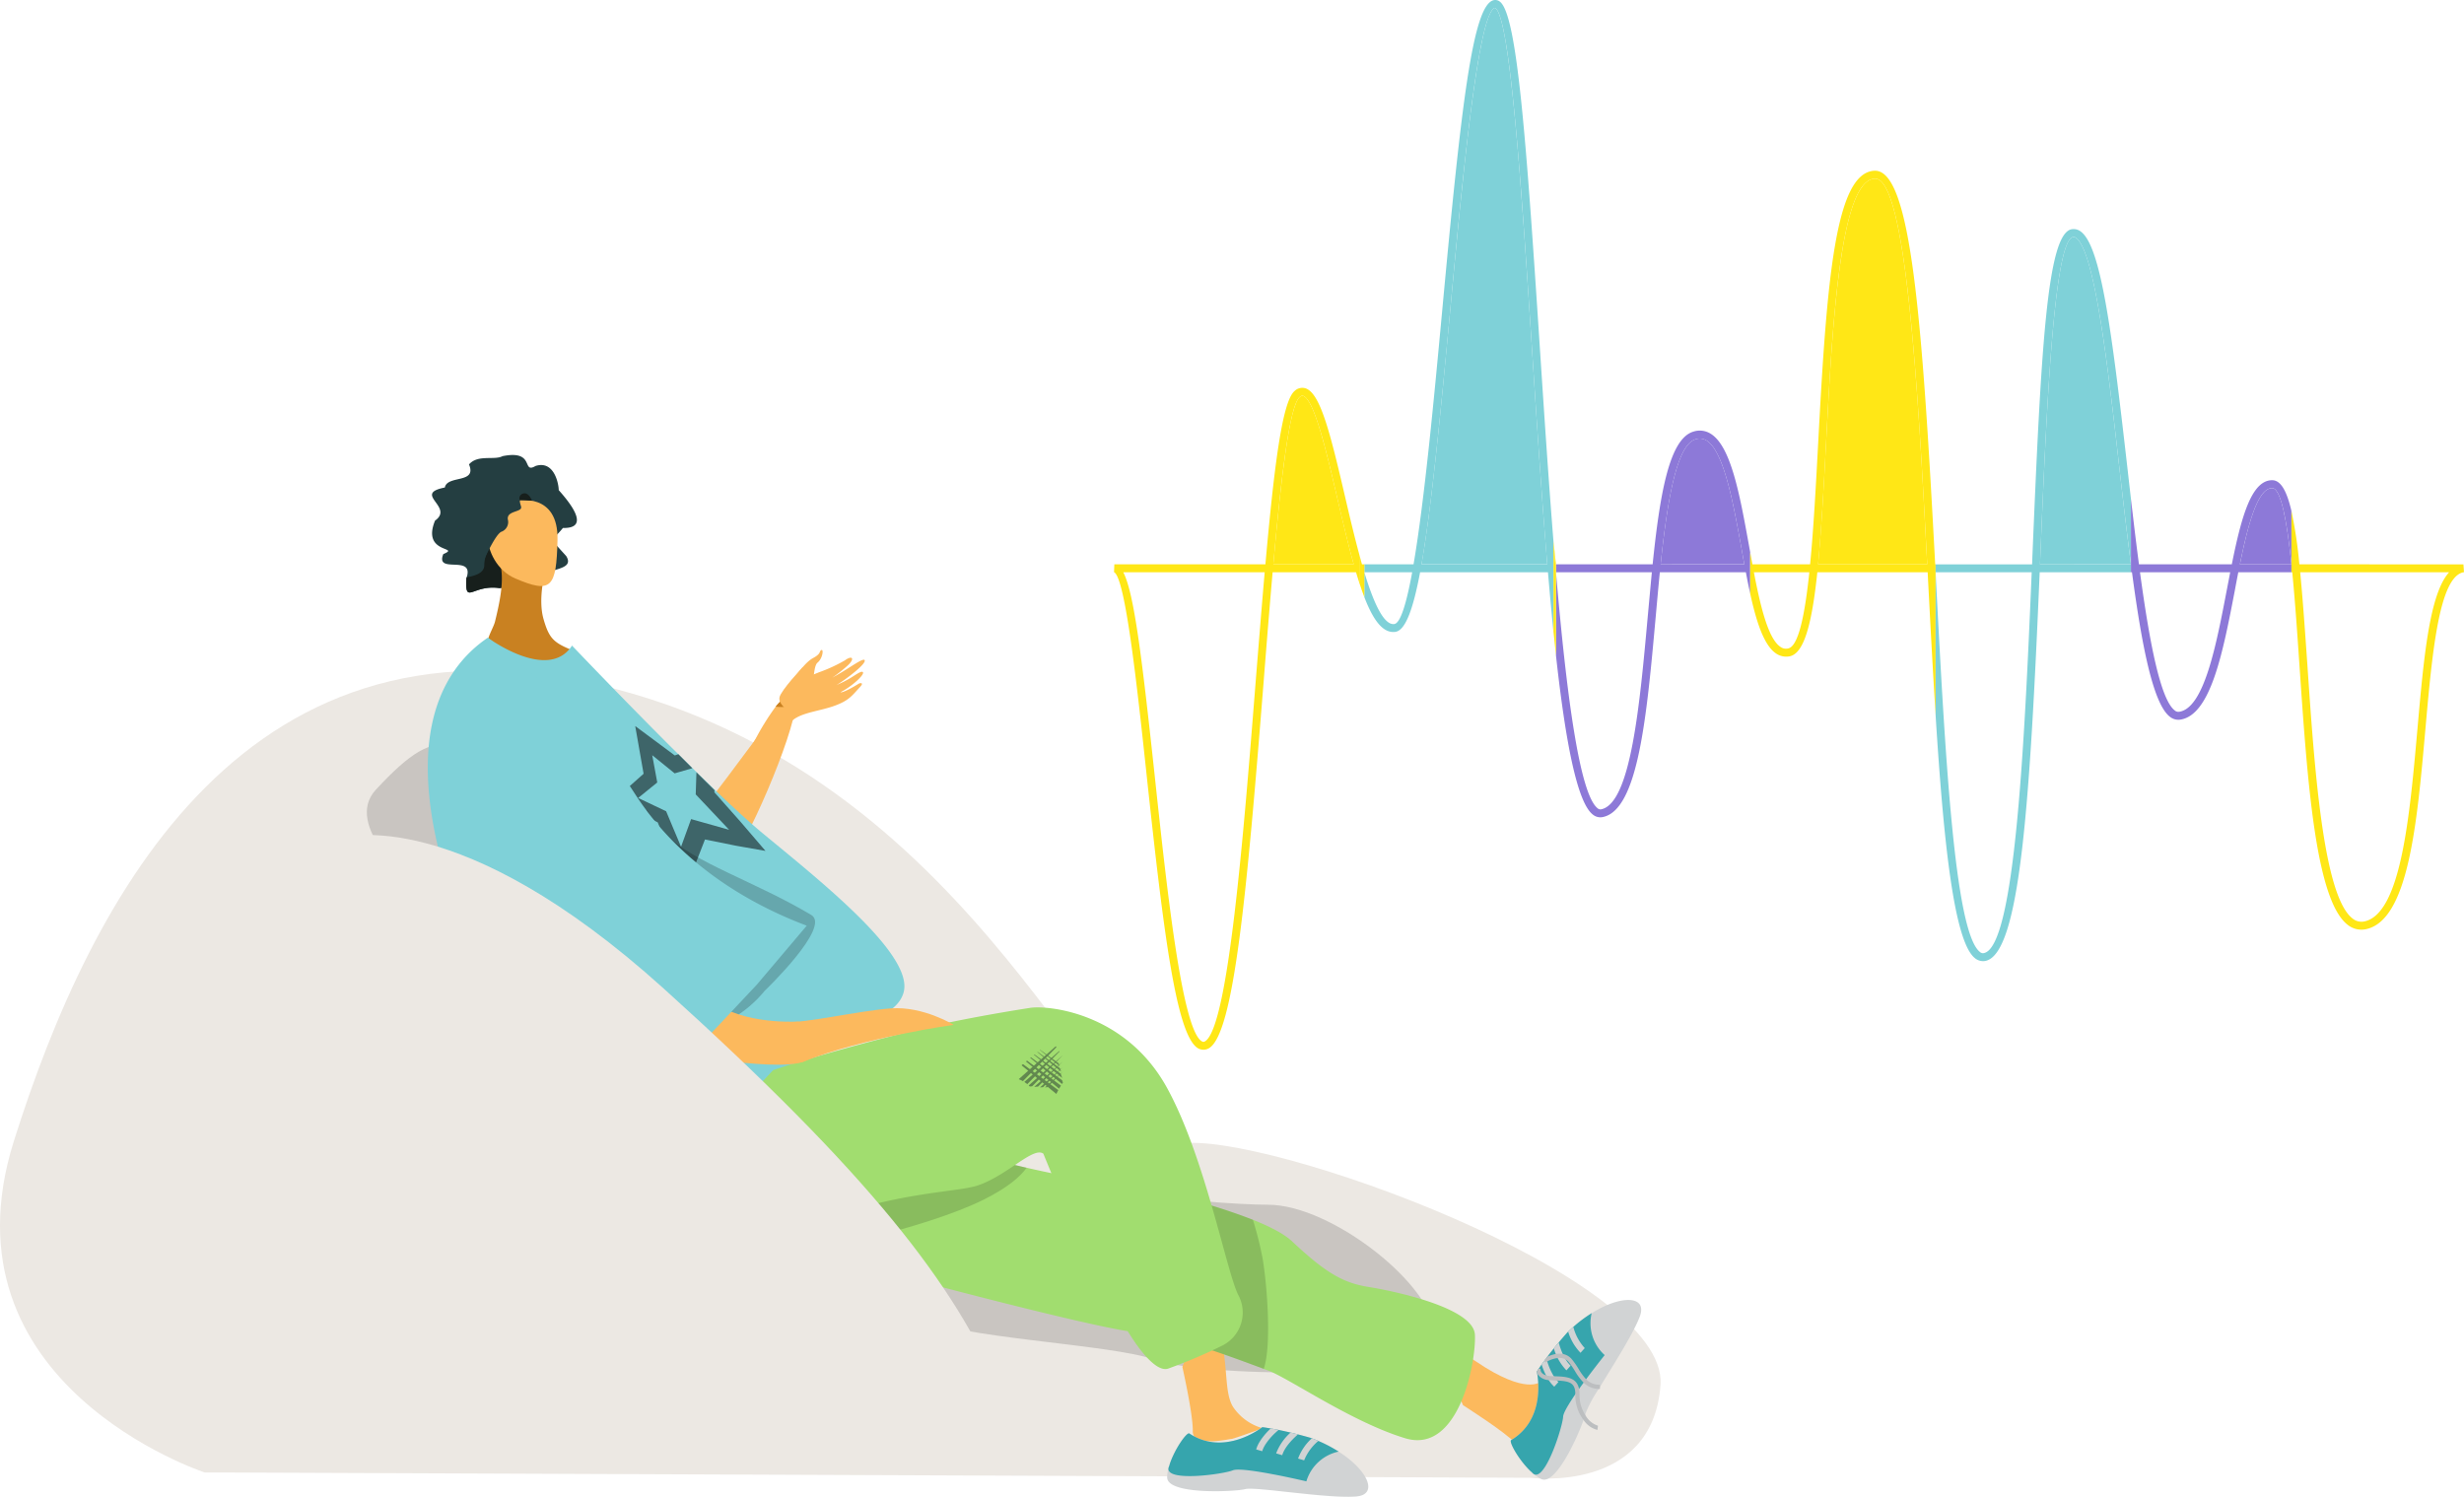 <svg xmlns="http://www.w3.org/2000/svg" width="588" height="357.216" viewBox="0 0 588 357.216"><defs><style>.a{fill:#ece8e3;}.b,.c,.d,.e,.f,.h,.i,.l,.m{fill-rule:evenodd;}.b,.o{opacity:0.15;}.c{fill:#fcb95d;}.d{fill:#243e41;}.e{fill:#171f1c;}.f{fill:#c98121;}.g{fill:#a1dd6f;}.h,.j{fill:#d1d3d4;}.i{fill:#36a5ad;}.k{fill:#bcbec0;}.l,.s{fill:#7fd1d8;}.m{opacity:0.2;}.n{fill:#3e6569;}.p{opacity:0.5;}.q{fill:#243330;}.r{fill:#ffe716;}.t{fill:#8d79d8;}</style></defs><g transform="translate(-391.639 -406.914)"><g transform="translate(391.639 515.506)"><path class="a" d="M440.509,729.013s-63.909-20.882-45.559-79.1,55.684-130.96,143.638-107.875S653.752,653.713,673.368,650.55,789.8,682.188,787.9,708.131s-31.005,22.148-31.005,22.148l-311.956-1.266Z" transform="translate(-391.639 -486.188)"/><path class="b" d="M557.808,650.791c0,1.424,9.967,13.807,16.611,18.768s45.559,6.381,55.526,10.18,66.915,5.893,66.915-5.832S672.182,642.723,657,642.723s-57.9-5.22-57.9-5.22Z" transform="translate(-354.376 -463.798)"/><path class="c" d="M677.4,683.134s9.851,6.235,12.59,9.118,6.029-5.725,6.346-6.011-.442-8.724-.442-8.724-3.356,3.336-15.328-4.778S677.4,683.134,677.4,683.134Z" transform="translate(-328.259 -456.358)"/><path class="c" d="M622.115,675.287s2.577,11.37,2.482,15.345,8.821,1.807,9.248,1.827,7.438-2.551,7.438-2.551a12.476,12.476,0,0,1-7.134-5.185c-1.86-3.162-1.244-8.325-2.453-14.564C628.945,655.959,622.115,675.287,622.115,675.287Z" transform="translate(-339.956 -457.643)"/><path class="d" d="M507.089,513.026c-2.72,3.392-3.416,2.025.787,6.705,1.872,3.019-2.736,2.957-6.045,4.454a6.242,6.242,0,0,0-1.884,1.223c-1.656,1.364-4.9,1.589-7.991,1.971-6.529-.936-8.238,4.224-7.9-2.336.027-.084.064-.17.082-.255,1.735-5.51-7.588-.635-5.594-5.525,4.344-1.85-5.27.067-1.972-7.989,4.659-3.314-5.455-6.377,2.337-7.9.574-3.04,7.732-.84,5.77-5.512,2.125-2.44,6-.923,8-1.971,7.929-1.6,4.484,4.335,7.89,2.336,4.488-1.4,5.519,4.368,5.521,5.771C508.583,506.809,513.9,513.183,507.089,513.026Z" transform="translate(-372.755 -495.615)"/><path class="e" d="M500.335,520.874a6.241,6.241,0,0,0-1.884,1.223c-1.656,1.364-4.9,1.589-7.991,1.971-6.529-.936-8.238,4.224-7.9-2.336.027-.085.064-.17.082-.255,2.155-.353,4.139-1.091,4.178-2.786.171-7.654,9.261-8.31,9.261-8.31s2.344,5.258,2.485,5.826C498.639,516.5,499.47,518.682,500.335,520.874Z" transform="translate(-371.259 -492.304)"/><path class="f" d="M488.539,531.369c1.916-7.771,2.3-12.026.382-16.6s11.456,5.29,11.456,5.29-1.585,6.042-.246,10.7,2.418,5.656,7.164,7.54a50.019,50.019,0,0,1,1.939,12.064s-17.662,1.506-18.994,2.112c-1.159.528-5.658-9.6-3.3-17.133C487.352,534.019,488.292,532.373,488.539,531.369Z" transform="translate(-370.419 -491.59)"/><path class="c" d="M493.753,504.541s9.889-2.081,9.626,9.373-1.453,12.875-10.052,9.2S483.9,504.835,493.753,504.541Z" transform="translate(-370.339 -493.647)"/><path class="g" d="M515.447,645.35a10.316,10.316,0,0,0,2.866,4.117c5.343,4.758,15.455,5.558,20.553,5.649.027,0,.071,0,.1,0,1.839.024,3-.04,3-.04a90.606,90.606,0,0,0,2.96-11.121c1.238-6.276,1.938-13.775-.306-18.489a8.8,8.8,0,0,0-.805-1.413,6.374,6.374,0,0,0-2.209-1.95c-8.032-4.4-26.549,5.772-26.783,19.408A10.273,10.273,0,0,0,515.447,645.35Z" transform="translate(-364.016 -467.484)"/><g transform="translate(360.517 201.654)"><path class="h" d="M716.912,664.3c-1.524,4.049-6.208,11.381-9.5,16.773l0,0c-.109.17-.206.329-.3.493a31.788,31.788,0,0,0-3.145,5.84,3.14,3.14,0,0,1-.075.319c-.081.311-.211.733-.389,1.237-1.6,4.543-6.775,15.721-10.1,14.1a9.058,9.058,0,0,1-1.77-1.18c-.119-.1-.238-.2-.351-.3l-.017-.021c-.157-.136-.315-.278-.468-.428l-.006-.009c-2.845-2.763-5.15-6.99-4.568-7.339,7.792-4.679,6.563-14.011,6.206-15.992-.045-.247-.077-.378-.077-.378s.159-.252.474-.722c.176-.253.4-.578.671-.96.146-.207.3-.43.481-.672.061-.082.117-.165.182-.245q.211-.3.458-.628c.08-.105.159-.212.249-.323l0,0c.452-.6.966-1.257,1.549-1.978.362-.451.744-.92,1.158-1.412.616-.743,1.3-1.53,2.029-2.36.073-.075.155-.151.234-.223.4-.4.815-.773,1.229-1.139a32.962,32.962,0,0,1,4.377-3.276h.006C712.581,659.018,718.8,659.309,716.912,664.3Z" transform="translate(-686.12 -660.332)"/><path class="i" d="M705.437,662.9a10.253,10.253,0,0,0,3.1,10.013s-2.136,2.669-4.432,5.76c-.195.266-.394.542-.594.818-.364.5-.732,1-1.088,1.5-.309.435-.61.868-.9,1.289-1.605,2.348-2.86,4.45-2.9,5.329-.124,2.379-4.218,15.363-7,13.7a1.584,1.584,0,0,1-.351-.3l-.017-.021a3.762,3.762,0,0,0-.468-.428l-.006-.009c-2.845-2.763-5.15-6.99-4.568-7.339,7.792-4.679,6.563-14.011,6.206-15.992-.045-.247-.077-.378-.077-.378s.159-.252.474-.722c.176-.253.4-.578.671-.96.146-.207.3-.43.481-.672.061-.082.117-.165.182-.245q.211-.3.458-.628c.08-.105.159-.212.249-.323l0,0c.452-.6.966-1.257,1.549-1.978.362-.451.744-.92,1.158-1.412.616-.743,1.3-1.53,2.029-2.36.073-.075.155-.151.234-.223.4-.4.815-.773,1.229-1.138a32.963,32.963,0,0,1,4.377-3.276Z" transform="translate(-686.12 -659.756)"/><g transform="translate(7.364 13.861)"><path class="j" d="M693.256,671.654c.05.193.126.468.233.81a14.975,14.975,0,0,0,1.545,3.515,6.966,6.966,0,0,0,.777,1.041c.111.124.231.239.354.351l-1.008,1.12a7.683,7.683,0,0,1-1.314-1.574l0,0a11.406,11.406,0,0,1-.661-1.161,16.686,16.686,0,0,1-1.043-2.555c.146-.207.3-.43.481-.672.061-.082.118-.165.182-.245Q693.01,671.985,693.256,671.654Z" transform="translate(-692.135 -671.654)"/></g><g transform="translate(10.285 10.143)"><path class="j" d="M695.679,668.617c.3,1.114,1.217,4.06,2.86,5.531l-1.01,1.125a12.617,12.617,0,0,1-3.008-5.245C694.883,669.578,695.265,669.109,695.679,668.617Z" transform="translate(-694.521 -668.617)"/></g><g transform="translate(13.706 6.421)"><path class="j" d="M698.544,665.577a11.859,11.859,0,0,0,2.728,5.065l-1.008,1.122a12.324,12.324,0,0,1-2.949-5.048C697.715,666.32,698.13,665.943,698.544,665.577Z" transform="translate(-697.315 -665.577)"/></g><g transform="translate(6.219 16.366)"><path class="k" d="M701.287,678.574a6.228,6.228,0,0,1,.111,1.409,8.624,8.624,0,0,0,1.343,4.749,5.321,5.321,0,0,0,3.057,2.615l-.13,1a5.628,5.628,0,0,1-3.316-2.376,9.732,9.732,0,0,1-1.961-6.013c0-.029,0-.062,0-.092.038-2.824-1.474-3.168-4.367-3.3-.167-.009-.34-.016-.52-.022-.318-.011-.643-.026-.965-.044-.165-.009-.329-.023-.487-.039a3.55,3.55,0,0,1-2.464-1.153,2.3,2.3,0,0,1-.307-.5c-.045-.247-.077-.378-.077-.378s.159-.252.474-.722l.415.068a1.283,1.283,0,0,0,.288.921,2.028,2.028,0,0,0,1.011.606,4.975,4.975,0,0,0,1.2.2l.655.026c.1,0,.2.011.3.011C698.1,675.632,700.733,675.735,701.287,678.574Z" transform="translate(-691.2 -673.7)"/></g><g transform="translate(8.028 12.815)"><path class="k" d="M699.191,672.089a18.9,18.9,0,0,1,1.639,2.338,13.634,13.634,0,0,0,1.807,2.474,4.347,4.347,0,0,0,3.3,1.32l0,.5,0,0v.5c-.1,0-.206,0-.306,0a5.241,5.241,0,0,1-3.586-1.5,13.95,13.95,0,0,1-2.067-2.757,17.286,17.286,0,0,0-1.546-2.214,2.72,2.72,0,0,0-.655-.546,3.09,3.09,0,0,0-1.92-.362,7.045,7.045,0,0,0-2.489.815c-.256.137-.41.232-.419.238l-.272-.42q.211-.3.458-.628c.08-.105.159-.212.248-.323l0,0a8.073,8.073,0,0,1,2.038-.646,4.857,4.857,0,0,1,1.645,0A3.607,3.607,0,0,1,699.191,672.089Z" transform="translate(-692.677 -670.8)"/></g></g><g transform="translate(278.527 232.004)"><path class="h" d="M664.264,701.67c-4.31.364-12.944-.713-19.229-1.372h-.005c-.2-.026-.386-.044-.577-.064-3.279-.337-5.827-.541-6.624-.328-.087.026-.193.045-.321.07-.316.06-.752.125-1.283.179-4.792.507-17.106.642-17.077-3.056a9.028,9.028,0,0,1,.3-2.106c.037-.149.075-.3.122-.448l.011-.024c.055-.2.115-.4.186-.6l0-.01c1.272-3.757,4.1-7.655,4.663-7.281,7.574,5.026,15.472-.1,17.106-1.271.2-.146.308-.231.308-.231s.3.034.856.118l1.154.192c.25.043.52.091.814.146.1.02.2.035.3.06q.36.062.764.143c.13.027.26.053.4.084h0q1.1.226,2.452.547c.562.133,1.15.278,1.771.44.937.237,1.94.513,3,.816.1.036.2.076.3.115.53.192,1.048.4,1.557.621a33.089,33.089,0,0,1,4.838,2.544l.005,0C667.17,695.489,669.581,701.224,664.264,701.67Z" transform="translate(-619.148 -685.123)"/><path class="i" d="M660.022,690.955a10.255,10.255,0,0,0-7.708,7.105s-3.328-.782-7.106-1.525c-.324-.061-.659-.124-.994-.185-.6-.115-1.218-.232-1.827-.337-.525-.091-1.045-.176-1.55-.257-2.81-.44-5.247-.668-6.06-.331-2.2.911-15.685,2.8-15.38-.433a1.562,1.562,0,0,1,.122-.448l.011-.024a3.875,3.875,0,0,0,.186-.6l0-.01c1.272-3.757,4.1-7.655,4.663-7.281,7.574,5.026,15.472-.1,17.106-1.271.2-.146.309-.231.309-.231s.3.034.856.118l1.154.192c.25.043.52.091.814.146.1.02.2.035.3.06q.36.062.764.143c.13.027.259.053.4.084h0q1.1.226,2.452.547c.562.133,1.15.278,1.771.44.937.237,1.94.513,3,.816.1.036.2.076.3.115.53.192,1.048.4,1.557.621a33.089,33.089,0,0,1,4.838,2.544Z" transform="translate(-619.093 -685.123)"/><g transform="translate(21.239 0.31)"><path class="j" d="M641.853,685.725c-.153.129-.368.315-.632.558a14.929,14.929,0,0,0-2.51,2.905,7.2,7.2,0,0,0-.606,1.15c-.062.153-.116.312-.164.471l-1.445-.429a7.67,7.67,0,0,1,.857-1.863v0a11.178,11.178,0,0,1,.764-1.1,16.672,16.672,0,0,1,1.857-2.041c.25.043.52.091.814.146.1.02.2.036.3.06Q641.449,685.644,641.853,685.725Z" transform="translate(-636.497 -685.376)"/></g><g transform="translate(26.009 1.292)"><path class="j" d="M645.607,686.618c-.878.748-3.141,2.844-3.763,4.961l-1.451-.428a12.625,12.625,0,0,1,3.443-4.972C644.4,686.311,644.985,686.456,645.607,686.618Z" transform="translate(-640.393 -686.178)"/></g><g transform="translate(31.239 2.663)"><path class="j" d="M649.512,687.919a11.846,11.846,0,0,0-3.4,4.64l-1.446-.427a12.327,12.327,0,0,1,3.29-4.833C648.485,687.49,649,687.7,649.512,687.919Z" transform="translate(-644.665 -687.298)"/></g></g><g transform="translate(140.205 48.382)"><path class="c" d="M515.34,592.526c.635-.129,20.149-5.345,24.382-9.9s15.517-30.3,16.208-38.671c0,0-6.826,5.439-7.371,5.722s-17.176,23.631-19.818,25.061c-.9.487-10.062,2.609-19.528,7.113S515.34,592.526,515.34,592.526Z" transform="translate(-506.163 -533.158)"/><g transform="translate(44.409)"><path class="c" d="M558.433,543.345c-.011.136,1.032.011,4.32-2.018.328-.2,1.315-.295.351.737-2.019,2.188-2.721,3.321-6.282,4.591-3.457,1.224-7.618,1.554-9.806,3.379l-.011.011-1.746-.828-1.01-.476-1.813-.862a9.686,9.686,0,0,1,.623-1.043c.2-.306.454-.645.726-1.009l.045-.045q.288-.375.612-.782a23.96,23.96,0,0,1,4.308-4.263s-.011-.011,0-.011a8.256,8.256,0,0,1,1.394-.817c.9-.4,1.938-.828,3-1.248v-.011a37.425,37.425,0,0,0,6.291-2.879c1.735-1.293,2.54-.487.635,1.258a35.736,35.736,0,0,1-3.64,2.868c.715-.4,1.769-.987,2.857-1.666,2.222-1.372,4.569-3.027,4.864-2.528.567.94-5.521,5.351-6.769,5.962a26.152,26.152,0,0,0,3.039-1.485c1.349-.77,2.812-1.927,3.265-1.655C564.408,538.946,561.314,541.871,558.433,543.345Z" transform="translate(-542.437 -535.135)"/></g><path class="c" d="M546.85,545.51l-.6,1.757-.612,1.814s-10.827,11.393-6.667,3.763c0-.011.012-.011.012-.022a60.675,60.675,0,0,1,4.931-7.959,9.145,9.145,0,0,1,.862-.987l.045-.045,1.315,1.088Z" transform="translate(-499.019 -533.185)"/></g><path class="l" d="M490.857,605.781l26.493,57.011,2.185,4.707,4.151-4.142L542.3,644.813l6.889-6.87,6.208-6.2h0a40.17,40.17,0,0,0,8.96-43.327l-29.035-29.295Z" transform="translate(-369.389 -481.373)"/><path class="m" d="M495.95,600.082c.16.575,10.246,23.993,17.9,25.876s13.2,3.469,16.689-1.158a103.549,103.549,0,0,0,7.121-11.5l-16.5-6.893Z" transform="translate(-368.247 -472.189)"/><path class="l" d="M586.034,615.522c-1.825,9.013-23.195,9.894-23.195,9.894S499.7,564.2,496.381,552.326a79.681,79.681,0,0,0-9.659-21.1s14.409,10.68,20.1,1.883c0,0,9.205,9.681,19.851,20.407q1.649,1.666,3.333,3.345c.328.328.658.657.986.974,1.429,1.429,2.88,2.856,4.308,4.263,6.452,6.337,12.687,12.222,17.086,15.86C566.15,589.342,587.859,606.5,586.034,615.522Z" transform="translate(-370.317 -487.629)"/><g transform="translate(146.682 64.682)"><path class="n" d="M535.25,564.264l.023-.51c-1.429-1.405-2.879-2.834-4.308-4.263l-.17,5.272,7.976,8.449-9.075-2.552-1.3,3.571-1.1,3.028-1.893-4.49-1.666-3.979-6.678-3.174,4.558-3.7-1.2-6.507,5.351,4.33,4.218-1.224c-1.123-1.123-2.233-2.233-3.334-3.345l-.85.3-9.444-7.017,2,11.382-4.773,4.24-2.12,1.9,10.271,5.476,6.519,16.258,4.547-11.666.2-.521,7.37,1.485,7.069,1.24-5.947-6.943Z" transform="translate(-511.453 -548.449)"/></g><path class="g" d="M691.476,700.347c-12.81-3.866-27.7-14.319-32.832-16.213-.284-.1-.6-.215-.952-.351-2.7-1-7.461-2.789-12.471-4.478h-.011c-6.451-2.166-13.332-4.172-16.858-4.172-6.644,0-51.255-11.869-51.255-11.869l-13.129-10.816L551.428,642.1l-1.383-1.134,1.792-.873,1.858-.9,20.816-10.1s6.166,1.656,13.672,3.549c4.172,1.054,8.752,2.188,12.924,3.14,5.838,1.338,10.86,2.336,12.822,2.336,3.118,0,14.829,2.142,26.37,5.272a143.686,143.686,0,0,1,14.795,4.806c4.127,1.644,7.483,3.39,9.331,5.125,8.06,7.573,12.233,9.943,18.218,10.9s25.1,4.931,25.441,11.393S704.286,704.213,691.476,700.347Z" transform="translate(-356.117 -465.684)"/><path class="o" d="M600.855,635.131c-1.508,2.131-4.536,4.762-10.249,7.607-7.211,3.605-18.151,6.813-26.892,9.058l-12.539-10.351.409-2.007.113-.556s.623-.125,1.746-.339c5.42-1.055,22.288-4.342,34.488-6.553C592.1,633.045,596.682,634.179,600.855,635.131Z" transform="translate(-355.863 -465.034)"/><path class="o" d="M641.608,681.164c-2.7-1-7.461-2.789-12.471-4.478h-.011a28.064,28.064,0,0,1-6.938-14.353,48.9,48.9,0,0,1,2.029-21.563,143.727,143.727,0,0,1,14.8,4.806,83.04,83.04,0,0,1,2.347,9.377C642.356,660.882,643.558,675.507,641.608,681.164Z" transform="translate(-340.033 -463.065)"/><path class="g" d="M520.9,655.494s14.84,8.273,35.236,0,35.57-7.947,40.8-9.7c7.072-2.368,13.221-9.337,15.663-7.593,0,0,2.172,5.3,3.121,7.593s7.319,5.22,9.217,16.611c1.347,8.081,12.228,29.011,17.5,27.081a124.306,124.306,0,0,0,12.915-5.5,8.815,8.815,0,0,0,3.751-12.086c-2.846-5.7-7.85-32.724-16.964-49.357-9.967-18.185-28.642-19.762-32.677-19.135-8.4,1.305-18.829,3.22-25.7,4.9-23.466,5.734-35.644,9.963-35.644,9.963l-31.541,33.776Z" transform="translate(-363.62 -471.468)"/><path class="m" d="M517.764,564.7s-2.027,46.8,8.476,51,19.614-7.687,19.614-7.687,15.936-15.254,11.154-18.108c-13.254-7.91-28.358-12.681-34.271-18.929C520.58,568.7,518.618,566.629,517.764,564.7Z" transform="translate(-363.391 -480.123)"/><path class="c" d="M545.818,606.69s-11.3,12.345,3.724,9.591c14.6-5.881,36.017-8.856,36.017-8.856s-7.288-4.489-14.952-3.926S549.636,607.152,545.818,606.69Z" transform="translate(-357.979 -471.434)"/><path class="c" d="M553.34,607.834s-13.381.732-20.084-4.774-9.878-4.773-9.878-4.773l-3.461,16.478s27.612,5.121,34.519,2.681S553.34,607.834,553.34,607.834Z" transform="translate(-362.873 -472.599)"/><path class="o" d="M474.779,585.926c-.949-.95-17.4-14.554-9.492-23.1s13.288-12.271,18.35-10.09,3.228,36.034,3.228,36.034l-11.7-1.889" transform="translate(-375.604 -482.942)"/><g class="p" transform="translate(243.107 141.111)"><path class="q" d="M599.214,611.1l-.3.3-2.881,2.917-4.822,4.884c-.192-.107-.391-.208-.6-.3-.131-.061-.264-.119-.4-.174l4.771-4.244,4.072-3.609C599.11,610.954,599.163,611.027,599.214,611.1Z" transform="translate(-590.216 -610.879)"/><path class="q" d="M599.711,611.908l-1.088,1.1-2.3,2.329-4.308,4.367a6.792,6.792,0,0,0-.715-.511l4.188-3.725,3.647-3.232.5-.436C599.657,611.839,599.685,611.873,599.711,611.908Z" transform="translate(-589.973 -610.672)"/><path class="q" d="M592.163,619.817c1.492-1.33,7.36-6.555,8.085-7.163l.007.007-7.273,7.371-.562.044C592.337,619.987,592.252,619.9,592.163,619.817Z" transform="translate(-589.779 -610.481)"/><path class="q" d="M600.014,613.886c-.186.127-6.786,6.01-6.786,6.01l.929-.072Z" transform="translate(-589.541 -610.205)"/><path class="q" d="M599.774,614.976c-.149.1-5.42,4.8-5.42,4.8l.742-.055Z" transform="translate(-589.288 -609.96)"/><path class="q" d="M599.664,615.755c-.12.081-4.33,3.834-4.33,3.834l.593-.044Z" transform="translate(-589.068 -609.786)"/><g transform="translate(0.673 0.804)"><path class="q" d="M591.1,614.356l8.434,6.2c-.163.3-.318.607-.469.916-2.222-1.825-5.487-4.508-8.3-6.828Z" transform="translate(-590.766 -610.904)"/><path class="q" d="M591.871,613.674l8.1,5.958c-.153.244-.3.491-.442.742-1.866-1.532-5.226-4.293-7.9-6.495Z" transform="translate(-590.571 -611.057)"/><path class="q" d="M592.615,613.025l7.451,5.48.192.567c-.076.107-.149.214-.222.322-1.288-1.056-5.016-4.118-7.58-6.234Z" transform="translate(-590.387 -611.202)"/><path class="q" d="M593.293,612.459l6.282,4.619.343,1.012s-4.248-3.485-6.737-5.541Z" transform="translate(-590.225 -611.329)"/><path class="q" d="M593.919,611.963l5.317,3.911.274.809s-3.735-3.064-5.667-4.662Z" transform="translate(-590.076 -611.44)"/><path class="q" d="M594.364,611.536l4.461,3.281.219.648s-3.242-2.66-4.718-3.883Z" transform="translate(-589.968 -611.536)"/></g></g><path class="l" d="M481.124,593.835s7.386,25.758,48.157,46.056l24.268-25.862,11.909-14.073c-12.436-4.682-29.71-13.939-41.032-31.518a152.753,152.753,0,0,0-21.494-26.349l-13.585-10.863C478.245,538.772,468.155,555.753,481.124,593.835Z" transform="translate(-372.94 -487.63)"/><path class="a" d="M457.434,570.58c1.9-.633,29.108-8.227,77.83,35.751s69.606,70.553,80.362,96.5L497.3,700.3Z" transform="translate(-376.884 -479.003)"/><g transform="translate(188.297 46.527)"><path class="c" d="M545.445,542.577s2.922-5.53,5.783-7.061c1.7-.911,1.473-1.458,1.726-1.721.844-.875.624,1.771-.717,2.852-1.091.879-.861,5.77-1.43,6.562s-2.541.468-3.223.283A17.472,17.472,0,0,1,545.445,542.577Z" transform="translate(-545.445 -533.619)"/></g><path class="d" d="M500.227,504.471a4.06,4.06,0,0,0-2.461.319c-.891.594-2.477-.2-2.377.891s.793,1.585-.3,2.08-2.773.694-2.576,2.179a2.466,2.466,0,0,1-1.584,2.972c-1.387.693-3.845,6.153-3.845,6.153l-4.18-1.2-.693-12.284,6.934-4.457,7.035-.893Z" transform="translate(-371.328 -494.58)"/><path class="e" d="M492.945,504.688a1.2,1.2,0,0,1,.91-1.574c1.305-.316,2.042,1.737,2.042,1.737Z" transform="translate(-368.934 -493.941)"/><path class="f" d="M546.031,545.014c-.1.023-.487.056-.974.091a15.882,15.882,0,0,1-2.086-.034c-.045-.011-.091-.011-.136-.022a9.133,9.133,0,0,1,.862-.987l.045-.045q.288-.374.612-.782c.351-.136.623-.227.623-.227S545.738,545.014,546.031,545.014Z" transform="translate(-357.734 -484.988)"/><path class="c" d="M549.159,536.95s-5.311,5.623-5.585,7.283,2.287,3.268,2.287,3.268l7.533-3.448Z" transform="translate(-357.573 -486.346)"/></g><g transform="translate(657.485 406.914)"><path class="r" d="M655.118,508.53c-2.571-11.04-5.482-23.556-8.185-24.443-.114-.038-.34-.114-.795.283-2.419,2.06-4.423,18.961-6.3,39.927h19.189C657.765,519.779,656.5,514.466,655.118,508.53Z" transform="translate(-601.827 -389.616)"/><path class="r" d="M644.482,552.809c.7-8.886,1.418-17.884,2.155-26.277h19.907c.255.858.509,1.671.765,2.461v-6.736c-1.236-4.565-2.38-9.438-3.394-13.8-3.554-15.255-5.9-24.67-9.433-25.823a2.641,2.641,0,0,0-2.609.643c-2.873,2.457-4.8,17.109-6.957,41.363H608.865l-.075,1.871c2.721,1.286,5.558,27.658,7.827,48.831,4.027,37.45,7.07,62.177,12.364,64.88a2.751,2.751,0,0,0,1.134.264,2.627,2.627,0,0,0,1.323-.359C637.392,636.669,640.473,603.3,644.482,552.809Zm8.62-68.095c.454-.4.681-.321.794-.283,2.7.888,5.614,13.4,8.185,24.443,1.381,5.936,2.647,11.248,3.914,15.767H646.807C648.678,503.675,650.682,486.774,653.1,484.714ZM630.492,638.485a.606.606,0,0,1-.662.037c-4.782-2.419-8.412-36.221-11.323-63.368-3.081-28.564-4.935-43.65-7.506-48.622h33.745c-.681,7.789-1.38,16.522-2.155,26.125C639.68,589.465,636.031,635.27,630.492,638.485Z" transform="translate(-608.79 -389.96)"/><path class="s" d="M686.26,408.446c-4.084,1-7.9,42.138-10.682,72.159-2.609,28.073-4.651,48.093-6.844,60.647h30c-1.342-16.3-2.533-34.369-3.7-52.253C692.611,452.06,689.87,410.186,686.26,408.446Z" transform="translate(-595.348 -406.57)"/><path class="s" d="M699.422,489.21c-3.2-48.793-5.37-78.851-9.509-81.914a1.746,1.746,0,0,0-1.475-.34c-4.972,1.173-7.675,24.519-12.25,73.823-1.89,20.284-4.216,45.39-6.863,60.817H657.586v1.89H669c-1.361,7.429-2.8,12.194-4.291,12.364-2.534.283-4.953-5.2-7.128-12.364v5.933c2.154,5.584,4.453,8.633,7.336,8.3,2.343-.245,4.215-4.914,5.973-14.234h30.512c.419,4.926.853,9.674,1.31,14.2v-21.6C701.49,520.71,700.417,504.361,699.422,489.21ZM671.235,541.6c2.193-12.553,4.235-32.573,6.844-60.647,2.779-30.021,6.6-71.157,10.682-72.159,3.61,1.74,6.351,43.614,8.772,80.553,1.172,17.884,2.363,35.957,3.7,52.253Z" transform="translate(-597.848 -406.914)"/><path class="r" d="M657.809,517.363h-.567c-.223-.775-.436-1.585-.653-2.385v6.736c.4,1.245.809,2.407,1.219,3.472v-7.823Z" transform="translate(-598.071 -382.681)"/><path class="t" d="M726.265,492.855a3.086,3.086,0,0,0-2.589-.283c-4.575,1.38-6.769,14.9-8.337,29.851h19.982c-.246-1.267-.472-2.553-.7-3.858C732.656,507.715,730.424,495.408,726.265,492.855Z" transform="translate(-584.897 -387.742)"/><path class="t" d="M741.049,518.574c-2.231-12.344-4.329-23.989-9.206-26.976a4.892,4.892,0,0,0-4.14-.492c-5.728,1.74-7.959,14.8-9.7,31.666H694.94v1.89h22.875c-.322,3.422-.643,6.976-.983,10.624-1.892,20.909-4.027,44.6-11.136,45.957a.972.972,0,0,1-.813-.245c-4.329-3.365-7.467-27.374-9.943-56.336v19.884c2.247,20.37,5.017,35.028,8.79,37.944a2.823,2.823,0,0,0,2.326.606c8.507-1.626,10.53-23.972,12.666-47.64.321-3.554.643-7.2,1-10.794h20.531c.333,1.768.676,3.485,1.036,5.127V519.88C741.21,519.444,741.125,519.01,741.049,518.574Zm-21.135,4.2c1.568-14.954,3.762-28.471,8.337-29.851a3.086,3.086,0,0,1,2.589.283c4.159,2.553,6.391,14.86,8.355,25.71.228,1.3.454,2.59.7,3.858Z" transform="translate(-589.471 -388.09)"/><path class="r" d="M694.45,512.42c.147,1.852.3,3.7.448,5.516h.152" transform="translate(-589.581 -383.255)"/><path class="r" d="M695.05,517.937H694.9c-.152-1.819-.3-3.664-.448-5.516v21.6q.294,2.913.6,5.689V517.937Z" transform="translate(-589.581 -383.255)"/><path class="r" d="M759.648,441.739h-.056c-8.337.283-10.171,35.143-11.664,63.179-.585,11.323-1.153,21.041-1.89,28.868h26.032C769.876,491.855,767.04,441.739,759.648,441.739Z" transform="translate(-578.013 -399.105)"/><path class="r" d="M777.042,534.133h-.1c-3.119-58.737-5.765-94.184-14.442-93.937-9.376.321-11.419,25.937-13.479,64.956-.53,9.849-1.079,20.285-1.928,28.982H733.334c-.182-.965-.358-1.928-.534-2.892v9.909c1.5,6.835,3.309,12.31,6.13,14.231a4.259,4.259,0,0,0,3.29.7c3.458-.7,5.312-7.808,6.6-20.058H775.15c.02.547.058,1.1.076,1.644.589,11.17,1.168,22.178,1.815,32.474V534.133Zm-35.2,20.076a2.2,2.2,0,0,1-1.853-.4c-2.873-1.948-4.707-9.434-6.313-17.79h13.233C745.83,546.288,744.3,553.737,741.841,554.209Zm7.164-20.076c.737-7.827,1.305-17.545,1.89-28.868,1.494-28.036,3.328-62.9,11.665-63.18h.056c7.392,0,10.227,50.116,12.421,92.047Z" transform="translate(-580.982 -399.451)"/><path class="s" d="M797.892,453.329a.906.906,0,0,0-.719-.207c-4.65.926-6.389,42.4-7.789,75.712-.038.813-.056,1.607-.094,2.4h21.7c-.964-7.392-1.89-15.37-2.817-23.5C805.454,483.766,802.353,456.58,797.892,453.329Z" transform="translate(-568.314 -396.554)"/><path class="s" d="M793.854,531.583c.038-.795.056-1.589.094-2.4,1.4-33.309,3.139-74.787,7.789-75.712a.906.906,0,0,1,.719.207c4.461,3.252,7.562,30.437,10.284,54.408.927,8.129,1.854,16.107,2.817,23.5v-15.6c-.314-2.719-.623-5.433-.926-8.107-3.687-32.346-6.277-52.234-11.06-55.73a2.8,2.8,0,0,0-2.212-.53c-5.822,1.173-7.258,28.792-9.3,77.491-.038.831-.056,1.644-.094,2.477H768.938v1.89h22.931c-1.721,40.966-4.008,89.533-11.438,90.893a1.051,1.051,0,0,1-.925-.283c-6.069-4.783-8.319-47.621-10.493-89.06-.018-.529-.056-1.039-.075-1.55v34.118c1.89,30.064,4.368,54.027,9.395,57.985a3.027,3.027,0,0,0,2.439.661c8.337-1.55,10.662-37.582,13.006-92.765h21.778v-1.89Z" transform="translate(-572.878 -396.901)"/><path class="t" d="M835.944,502.07c-3.46,0-5.766,8.735-7.694,18.187h12.307C839.479,509.972,838.061,502.07,835.944,502.07Z" transform="translate(-559.578 -385.576)"/><path class="t" d="M840.706,500.526c-4.953,0-7.354,8.81-9.622,20.078H808.927c-.673-5.061-1.3-10.341-1.91-15.6v17.491h.246c2.344,17.6,5.047,31.363,9.018,34.462a3.234,3.234,0,0,0,2.439.719c7.354-1,10.265-16.164,13.082-30.814.264-1.437.547-2.911.831-4.367h12.686V520.6H833.011c1.928-9.452,4.235-18.187,7.694-18.187,2.117,0,3.534,7.9,4.613,18.187v-12.71C844.2,503.075,842.764,500.526,840.706,500.526ZM829.93,526.5c-2.552,13.347-5.444,28.489-11.456,29.3a1.287,1.287,0,0,1-1.021-.34c-3.44-2.665-6.049-16.484-8.28-32.969H830.7C830.459,523.8,830.194,525.141,829.93,526.5Z" transform="translate(-564.339 -385.922)"/><path class="r" d="M840.193,519.254a109.022,109.022,0,0,0-1.89-12.71v14.6h.189c.681,6.938,1.21,14.783,1.7,21.948,1.89,27.657,3.837,56.279,11.531,62.2a5.228,5.228,0,0,0,4.254,1.058c10.227-1.984,12.288-25.162,14.272-47.564,1.607-18.091,3.252-36.787,9.226-37.658l-.132-1.87Zm28.167,39.359c-1.834,20.7-3.913,44.161-12.742,45.881a3.347,3.347,0,0,1-2.741-.719c-7.014-5.388-9.112-36.126-10.794-60.816-.586-8.395-1.1-15.711-1.7-21.816h35.541C871.216,526.362,869.874,541.523,868.361,558.614Z" transform="translate(-557.323 -384.573)"/></g></g></svg>